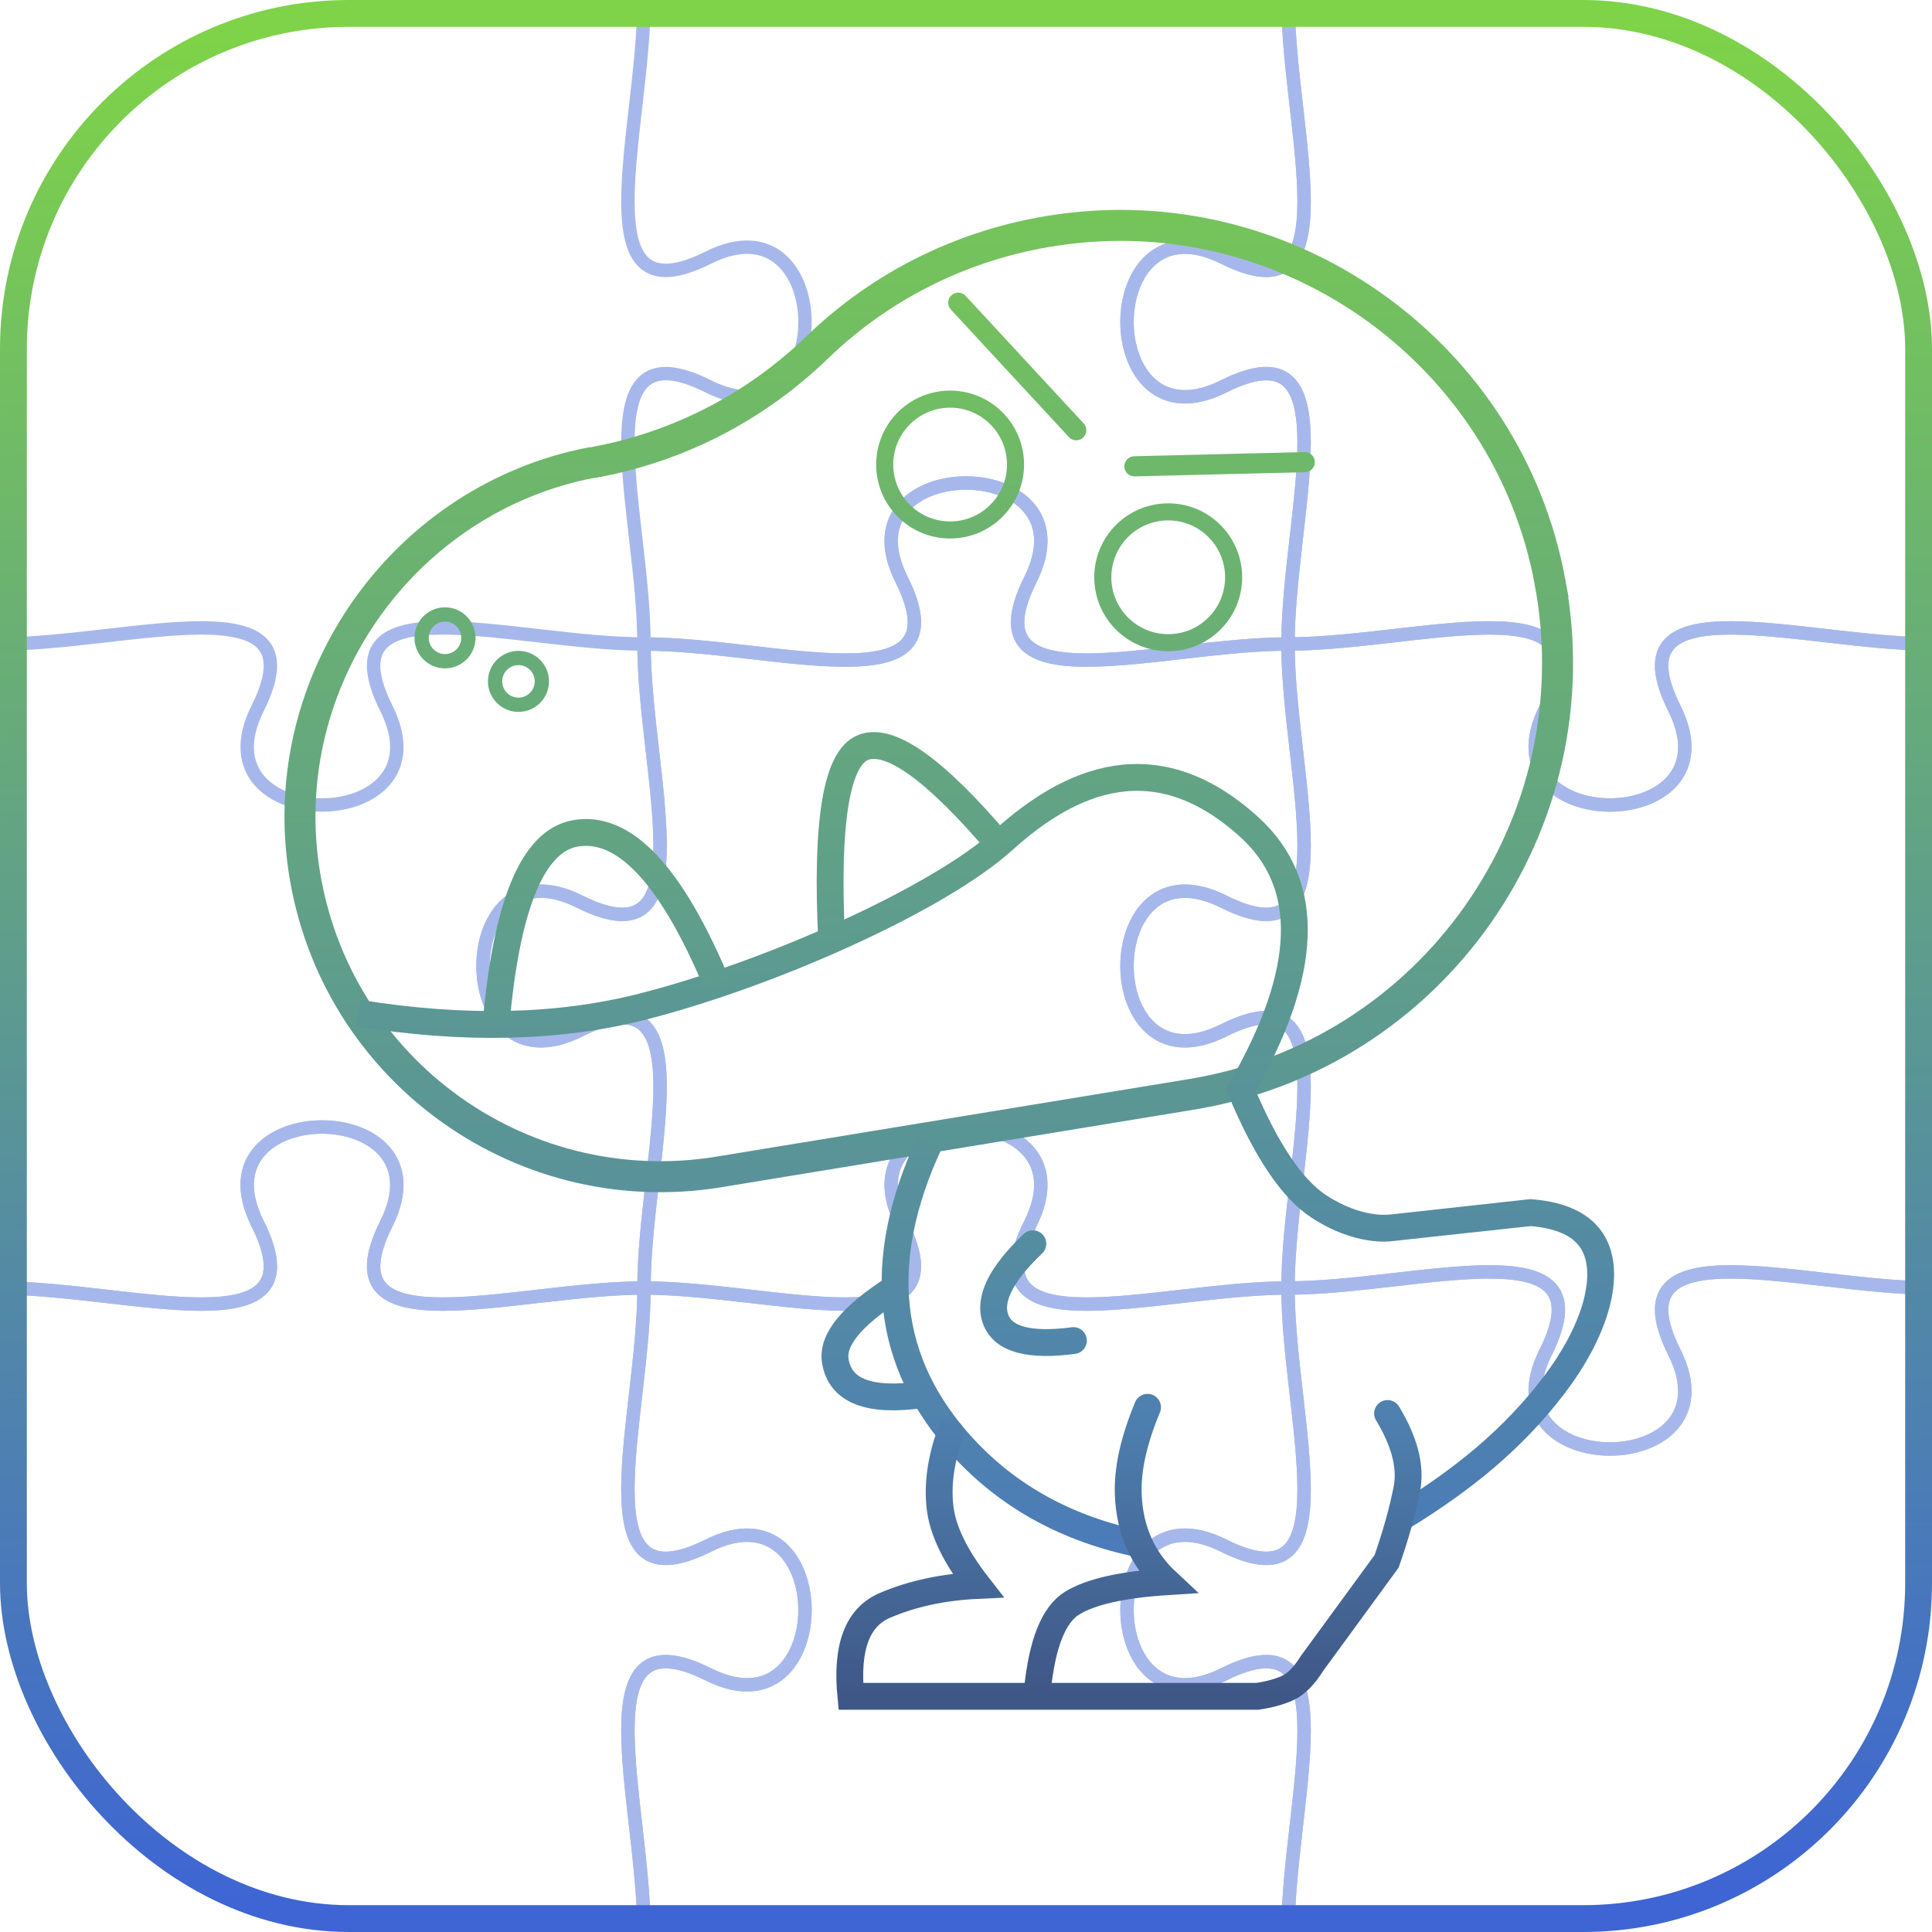 <svg id="e7fKlYeZuWx1" xmlns="http://www.w3.org/2000/svg" xmlns:xlink="http://www.w3.org/1999/xlink" viewBox="0 0 288 288" shape-rendering="geometricPrecision" text-rendering="geometricPrecision" width="288" height="288"><defs><linearGradient id="e7fKlYeZuWx12-stroke" x1="0.49" y1="0" x2="0.5" y2="0.999" spreadMethod="pad" gradientUnits="objectBoundingBox" gradientTransform="translate(0 0)"><stop id="e7fKlYeZuWx12-stroke-0" offset="0%" stop-color="#7ed348"/><stop id="e7fKlYeZuWx12-stroke-1" offset="100%" stop-color="#3e65d3"/></linearGradient><linearGradient id="e7fKlYeZuWx13-stroke" x1="0.5" y1="0" x2="0.5" y2="1" spreadMethod="pad" gradientUnits="objectBoundingBox" gradientTransform="translate(0 0)"><stop id="e7fKlYeZuWx13-stroke-0" offset="0%" stop-color="#76c559"/><stop id="e7fKlYeZuWx13-stroke-1" offset="100%" stop-color="#58919b"/></linearGradient><linearGradient id="e7fKlYeZuWx14-stroke" x1="0.5" y1="0" x2="0.5" y2="1" spreadMethod="pad" gradientUnits="objectBoundingBox" gradientTransform="translate(0 0)"><stop id="e7fKlYeZuWx14-stroke-0" offset="0%" stop-color="#64a681"/><stop id="e7fKlYeZuWx14-stroke-1" offset="100%" stop-color="#4b7cb6"/></linearGradient><linearGradient id="e7fKlYeZuWx15-stroke" x1="0.5" y1="0" x2="0.5" y2="1" spreadMethod="pad" gradientUnits="objectBoundingBox" gradientTransform="translate(0 0)"><stop id="e7fKlYeZuWx15-stroke-0" offset="0%" stop-color="#64a680"/><stop id="e7fKlYeZuWx15-stroke-1" offset="100%" stop-color="#5e9c8d"/></linearGradient><linearGradient id="e7fKlYeZuWx16-stroke" x1="90.417" y1="124.131" x2="90.417" y2="152.452" spreadMethod="pad" gradientUnits="userSpaceOnUse" gradientTransform="translate(0 0)"><stop id="e7fKlYeZuWx16-stroke-0" offset="0%" stop-color="#63a483"/><stop id="e7fKlYeZuWx16-stroke-1" offset="100%" stop-color="#5c9893"/></linearGradient><linearGradient id="e7fKlYeZuWx17-stroke" x1="0.5" y1="0" x2="0.5" y2="1" spreadMethod="pad" gradientUnits="objectBoundingBox" gradientTransform="translate(0 0)"><stop id="e7fKlYeZuWx17-stroke-0" offset="0%" stop-color="#599398"/><stop id="e7fKlYeZuWx17-stroke-1" offset="100%" stop-color="#4b7bb8"/></linearGradient><linearGradient id="e7fKlYeZuWx18-stroke" x1="0.5" y1="0" x2="0.5" y2="1" spreadMethod="pad" gradientUnits="objectBoundingBox" gradientTransform="translate(0 0)"><stop id="e7fKlYeZuWx18-stroke-0" offset="0%" stop-color="#4e81b0"/><stop id="e7fKlYeZuWx18-stroke-1" offset="100%" stop-color="#3f5787"/></linearGradient><linearGradient id="e7fKlYeZuWx19-stroke" x1="0.5" y1="0" x2="0.5" y2="1" spreadMethod="pad" gradientUnits="objectBoundingBox" gradientTransform="translate(0 0)"><stop id="e7fKlYeZuWx19-stroke-0" offset="0%" stop-color="#4e81b0"/><stop id="e7fKlYeZuWx19-stroke-1" offset="100%" stop-color="#3f5787"/></linearGradient><linearGradient id="e7fKlYeZuWx20-stroke" x1="0.5" y1="0" x2="0.5" y2="1" spreadMethod="pad" gradientUnits="objectBoundingBox" gradientTransform="translate(0 0)"><stop id="e7fKlYeZuWx20-stroke-0" offset="0%" stop-color="#558da0"/><stop id="e7fKlYeZuWx20-stroke-1" offset="100%" stop-color="#5186aa"/></linearGradient><linearGradient id="e7fKlYeZuWx21-stroke" x1="0.5" y1="0" x2="0.5" y2="1" spreadMethod="pad" gradientUnits="objectBoundingBox" gradientTransform="translate(0 0)"><stop id="e7fKlYeZuWx21-stroke-0" offset="0%" stop-color="#548aa4"/><stop id="e7fKlYeZuWx21-stroke-1" offset="100%" stop-color="#5084ac"/></linearGradient><linearGradient id="e7fKlYeZuWx24-stroke" x1="0.5" y1="0" x2="0.5" y2="1" spreadMethod="pad" gradientUnits="objectBoundingBox" gradientTransform="translate(0 0)"><stop id="e7fKlYeZuWx24-stroke-0" offset="0%" stop-color="#71bd63"/><stop id="e7fKlYeZuWx24-stroke-1" offset="100%" stop-color="#6cb36f"/></linearGradient><linearGradient id="e7fKlYeZuWx25-stroke" x1="0.5" y1="0" x2="0.5" y2="1" spreadMethod="pad" gradientUnits="objectBoundingBox" gradientTransform="translate(0 0)"><stop id="e7fKlYeZuWx25-stroke-0" offset="0%" stop-color="#6db56d"/><stop id="e7fKlYeZuWx25-stroke-1" offset="100%" stop-color="#69af75"/></linearGradient><linearGradient id="e7fKlYeZuWx26-stroke" x1="0.5" y1="0" x2="0.5" y2="1" spreadMethod="pad" gradientUnits="objectBoundingBox" gradientTransform="translate(0 0)"><stop id="e7fKlYeZuWx26-stroke-0" offset="0%" stop-color="#74c15e"/><stop id="e7fKlYeZuWx26-stroke-1" offset="100%" stop-color="#6fb968"/></linearGradient></defs><g opacity="0.46"><path d="M192,0c0,19.2,9.6,48-9.6,38.4s-19.2,28.8,0,19.2s9.6,19.2,9.6,38.4v0c-19.2,0-48,9.6-38.4-9.6s-28.8-19.2-19.2,0-19.2,9.6-38.4,9.6c0-19.2-9.6-48,9.6-38.4s19.2-28.8,0-19.2-9.6-19.2-9.6-38.4h96Z" fill="none" stroke="#3d65d3" stroke-width="2" stroke-miterlimit="1"/><path d="M192,0c0,19.2,9.6,48-9.6,38.4s-19.2,28.8,0,19.2s9.6,19.2,9.6,38.4c19.2,0,48-9.6,38.4,9.6s28.8,19.2,19.2,0s19.2-9.6,38.4-9.6" fill="none" stroke="#3d65d3" stroke-width="2" stroke-miterlimit="1"/><path d="M0,192c19.2,0,48,9.6,38.4-9.6s28.8-19.2,19.2,0s19.2,9.6,38.4,9.6v0c0-19.2,9.6-48-9.6-38.4s-19.2-28.8,0-19.2s9.6-19.2,9.6-38.4c-19.2,0-48-9.6-38.4,9.6s-28.8,19.2-19.2,0-19.2-9.6-38.4-9.6v96Z" fill="none" stroke="#3d65d3" stroke-width="2" stroke-miterlimit="1"/><path d="M192,96c-19.2,0-48,9.6-38.4-9.6s-28.8-19.2-19.2,0-19.2,9.6-38.4,9.6c0,19.2,9.6,48-9.6,38.4s-19.2,28.8,0,19.2s9.6,19.2,9.6,38.4v0c19.2,0,48,9.6,38.4-9.6s28.8-19.2,19.2,0s19.2,9.6,38.4,9.6v0c0-19.2,9.6-48-9.6-38.4s-19.2-28.8,0-19.2s9.6-19.2,9.6-38.4" fill="none" stroke="#3d65d3" stroke-width="2" stroke-miterlimit="1"/><path d="M288,192c-19.2,0-48-9.6-38.4,9.6s-28.8,19.2-19.2,0-19.2-9.6-38.4-9.6c0-19.2,9.6-48-9.6-38.4s-19.2-28.8,0-19.2s9.6-19.2,9.6-38.4c19.2,0,48-9.6,38.4,9.6s28.8,19.2,19.2,0s19.2-9.6,38.4-9.6v96Z" fill="none" stroke="#3d65d3" stroke-width="2" stroke-miterlimit="1"/><path d="M0,192c19.2,0,48,9.6,38.4-9.6s28.8-19.2,19.2,0s19.2,9.6,38.4,9.6c0,19.2-9.6,48,9.6,38.4s19.2,28.8,0,19.2-9.6,19.2-9.6,38.4" fill="none" stroke="#3d65d3" stroke-width="2" stroke-miterlimit="1"/><path d="M192,288h-96c0-19.2-9.6-48,9.6-38.4s19.2-28.8,0-19.2-9.6-19.2-9.6-38.4c19.2,0,48,9.6,38.4-9.6s28.8-19.2,19.2,0s19.2,9.6,38.4,9.6c0,19.2,9.6,48-9.6,38.4s-19.2,28.8,0,19.2s9.6,19.2,9.6,38.4Z" fill="none" stroke="#3d65d3" stroke-width="2" stroke-miterlimit="1"/><path d="M192,288c0-19.2,9.6-48-9.6-38.4s-19.2-28.8,0-19.2s9.6-19.2,9.6-38.4c19.2,0,48-9.6,38.4,9.6s28.8,19.2,19.2,0s19.2-9.6,38.4-9.6" fill="none" stroke="#3d65d3" stroke-width="2" stroke-miterlimit="1"/></g><g transform="translate(0 0)"><rect width="284" height="284" rx="50" ry="50" transform="translate(2 2)" fill="none" stroke="url(#e7fKlYeZuWx12-stroke)" stroke-width="4"/><path d="M405.5,143.9c8.8,46.9-22.7,91.7-69.6,99.3l-91.4,15c-39,6.3-75.7-20.9-80.5-60.6-4.3-36,20.2-69.7,55.7-76.7.3,0,.6-.1.8-.1c16.3-3,31.2-10.7,43.1-22.2c12.6-12.2,29.2-20.6,48.2-23c44.2-5.6,85.6,24.6,93.7,68.3Z" transform="matrix(.77 0 0 0.77-81.187-24.102)" fill="none" stroke="url(#e7fKlYeZuWx13-stroke)" stroke-width="6"/><path d="M209.358,225.915c8.743-5.39,16.169-11.378,22.278-19.403s8.264-15.81,6.228-20.481q-2.036-4.671-9.702-5.27-20.721,2.276-20.84,2.276c-.12,0-4.791.719-10.78-3.234q-5.989-3.952-11.576-17.316q15.292-26.443,1.274-39.186c-14.018-12.743-26.761-7.009-36.637,1.912s-35.044,20.071-53.841,24.85q-18.796,4.779-42.372.956" transform="translate(0 0)" fill="none" stroke="url(#e7fKlYeZuWx14-stroke)" stroke-width="4"/><path d="M123.971,140.057q-1.282-26.288,4.702-28.638t20.303,14.533" transform="translate(0 0)" fill="none" stroke="url(#e7fKlYeZuWx15-stroke)" stroke-width="4"/><path d="M73.961,152.452q2.351-26.501,11.755-28.211q10.928-1.987,21.158,22.441" transform="translate(0 0)" fill="none" stroke="url(#e7fKlYeZuWx16-stroke)" stroke-width="4"/><path d="M138.589,170.3q-12.423,26.643,5.06,45.544q10.207,11.034,26.271,14.324" fill="none" stroke="url(#e7fKlYeZuWx17-stroke)" stroke-width="4"/><path d="M206.843,210.704q3.833,6.348,2.875,11.259t-3.025,10.794L195.585,247.954q-1.797,2.875-3.713,3.713t-4.432,1.198h-60.605q-1.078-10.899,5.03-13.534t13.894-2.994q-5.03-6.468-5.629-11.618t1.557-11.139" transform="translate(0 0)" fill="none" stroke="url(#e7fKlYeZuWx18-stroke)" stroke-width="4" stroke-linecap="round"/><path d="M171.062,209.961q-3.112,7.446-2.871,13.081.336,7.88,5.743,12.921-9.97.639-14.118,3.192t-5.184,13.08" transform="translate(0-.178)" fill="none" stroke="url(#e7fKlYeZuWx19-stroke)" stroke-width="4" stroke-linecap="round"/><path d="M153.966,185.402q-7.217,6.892-5.527,11.314t11.574,3.121" transform="translate(0 0)" fill="none" stroke="url(#e7fKlYeZuWx20-stroke)" stroke-width="4" stroke-linecap="round"/><path d="M133.354,192.099q-9.493,6.078-8.778,10.728q1.04,6.762,12.939,5.072" transform="translate(-.065 0)" fill="none" stroke="url(#e7fKlYeZuWx21-stroke)" stroke-width="4"/><ellipse rx="4.918" ry="4.918" transform="matrix(.709 0 0 0.709 66.335 95.082)" fill="none" stroke="#69ae76" stroke-width="3"/><ellipse rx="4.918" ry="4.918" transform="matrix(.709 0 0 0.709 77.288 101.572)" fill="none" stroke="#67ab79" stroke-width="3"/><ellipse rx="11.499" ry="11.499" transform="matrix(.848 0 0 0.848 141.632 69.25)" fill="none" stroke="url(#e7fKlYeZuWx24-stroke)" stroke-width="3"/><ellipse rx="11.499" ry="11.499" transform="matrix(.848 0 0 0.848 174.143 86.055)" fill="none" stroke="url(#e7fKlYeZuWx25-stroke)" stroke-width="3"/><path d="M142.845,45.127L160.435,64.131" fill="none" stroke="url(#e7fKlYeZuWx26-stroke)" stroke-width="3" stroke-linecap="round"/><path d="M169.104,69.513l25.394-.622" transform="translate(0 0)" fill="none" stroke="#6eb86a" stroke-width="3" stroke-linecap="round"/></g></svg>
